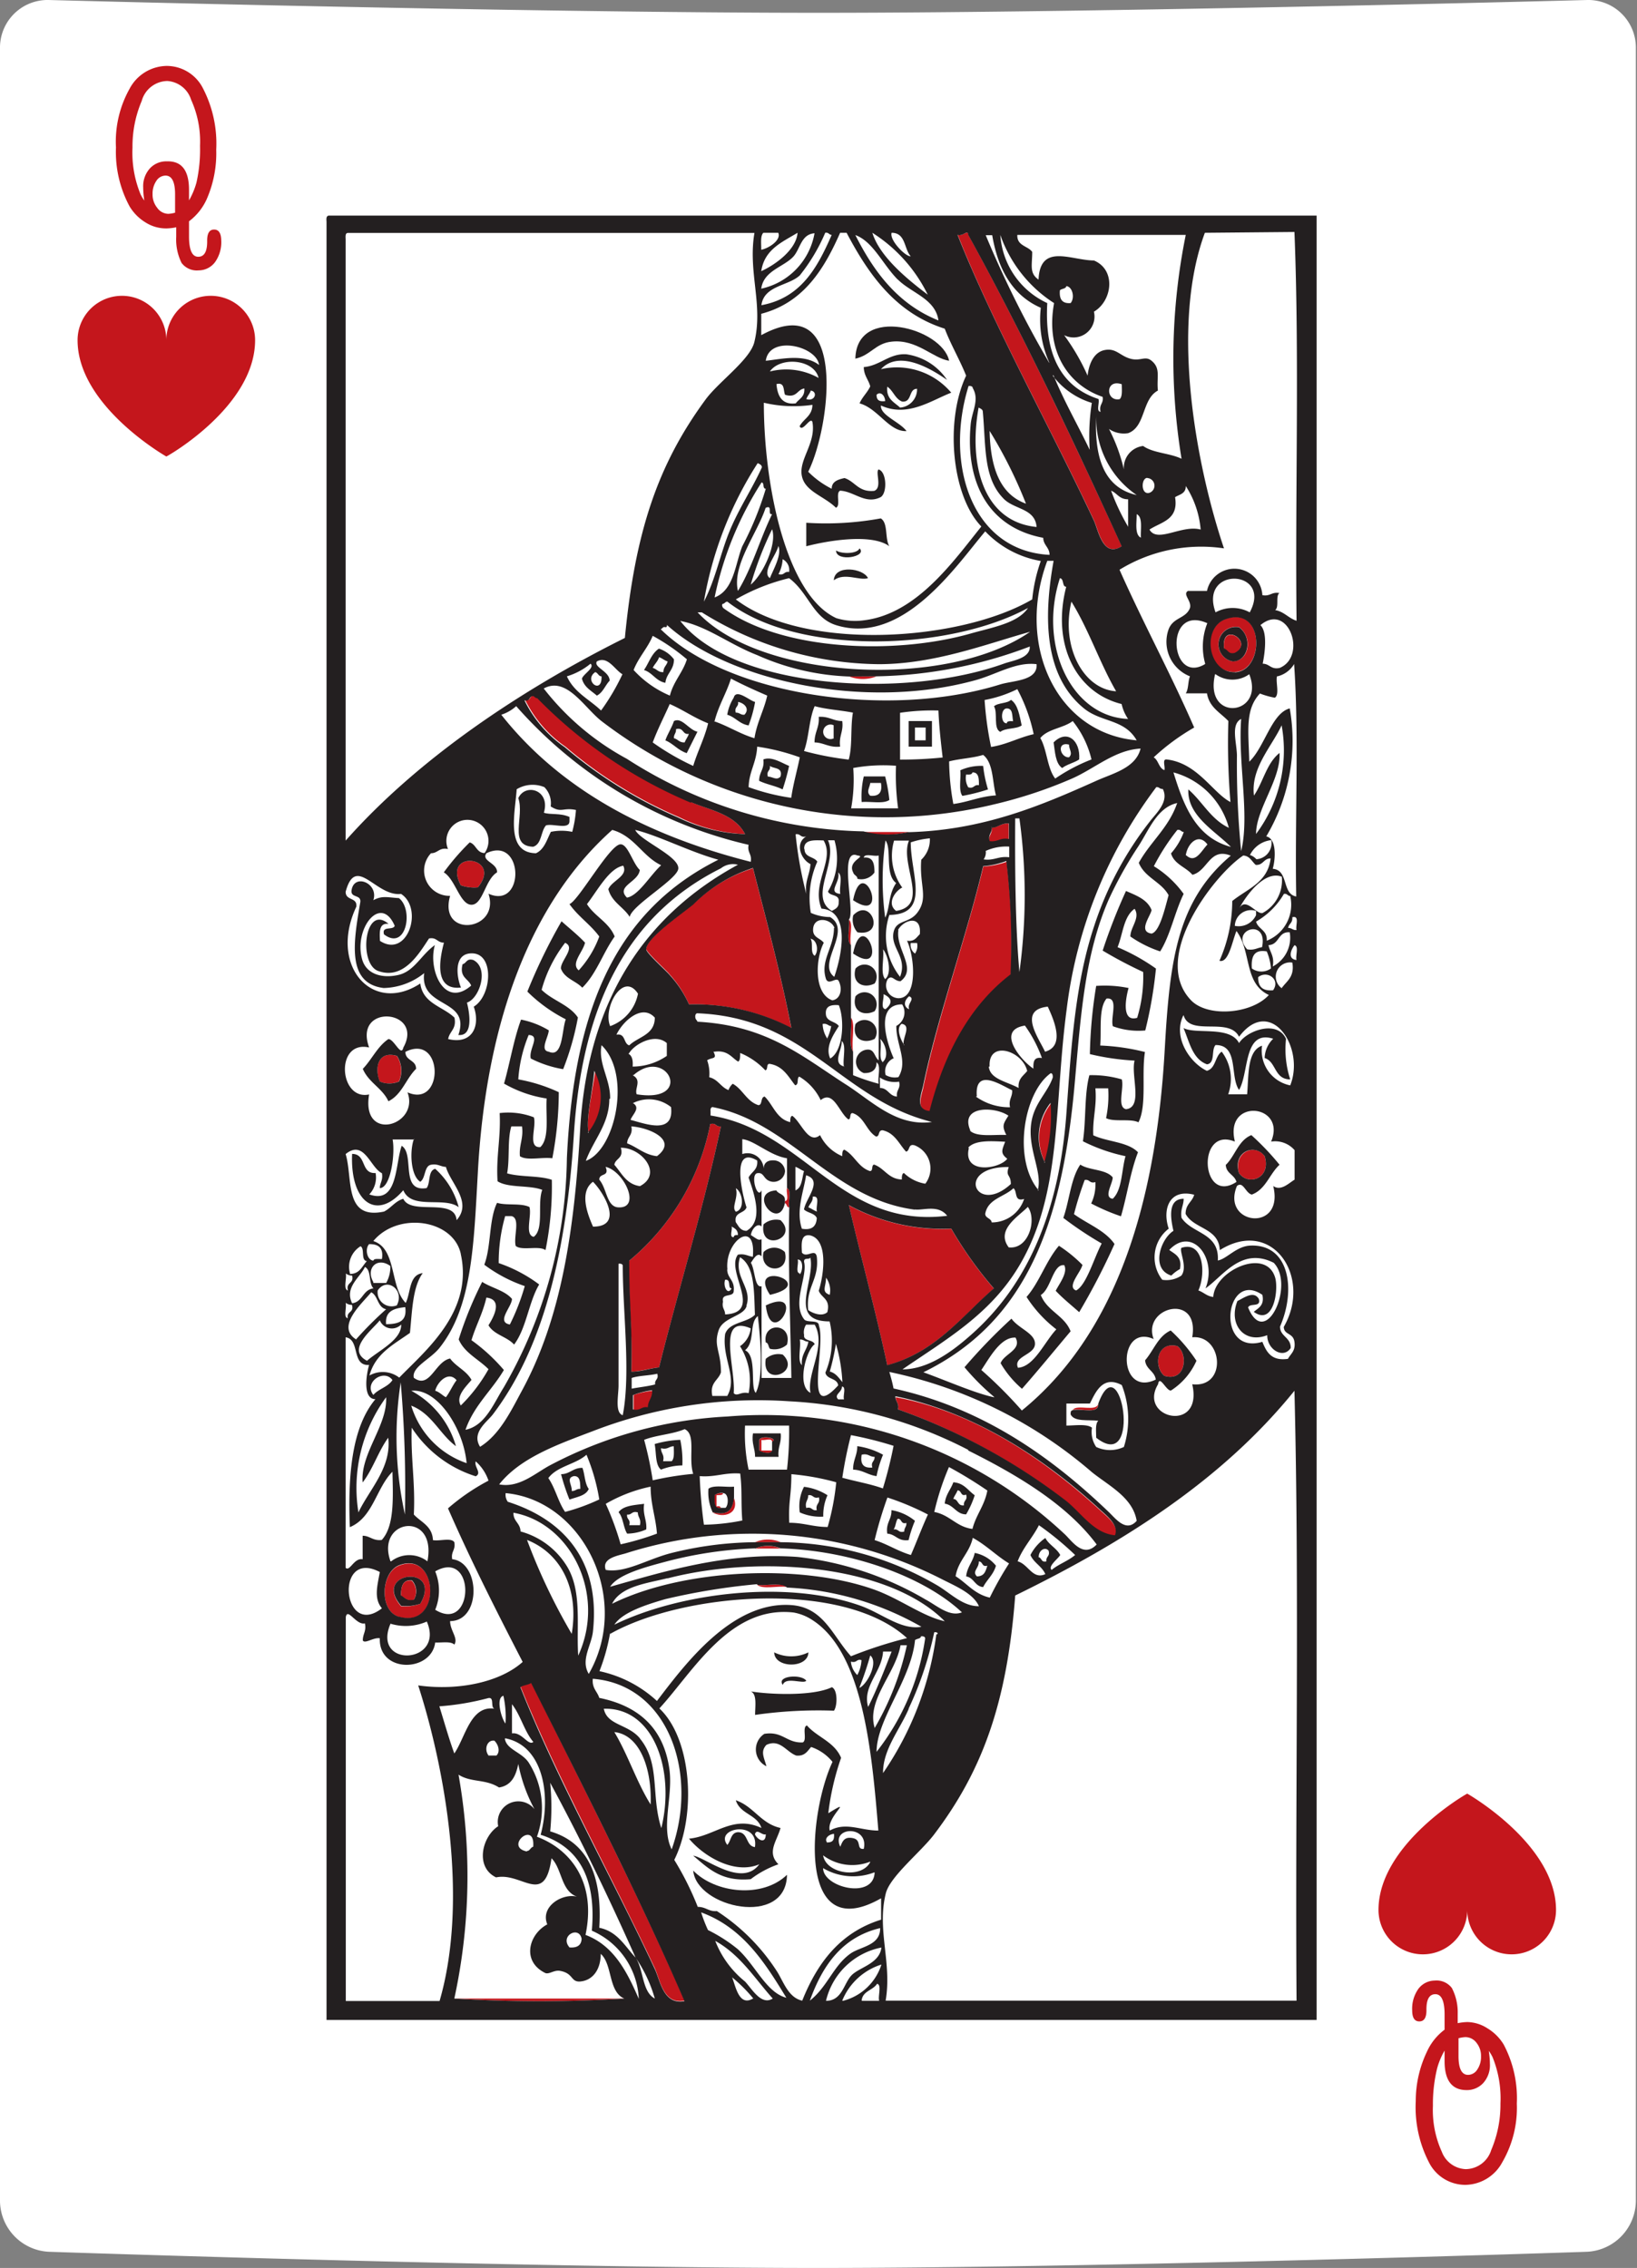 <svg xmlns="http://www.w3.org/2000/svg" viewBox="0 0 101.07 140"><rect x="0" y="0" width="101.07" height="140" fill="#808080" stroke="none"/><defs><style>.cls-1{fill:#fff;}.cls-2,.cls-3{fill:#c4161c;}.cls-3,.cls-4{fill-rule:evenodd;}.cls-4{fill:#231f20;}</style></defs><title>Монтажная область 49</title><g id="cards"><path class="cls-1" d="M98,0S68.82.79,50.53.79,3,0,3,0A2.94,2.94,0,0,0,0,3V135.9A3.17,3.17,0,0,0,3,139s29.21,1,47.5,1S98,139,98,139a3.17,3.17,0,0,0,3-3.13V3A2.94,2.94,0,0,0,98,0Z"/><path class="cls-2" d="M12.76,12.3a3.5,3.5,0,0,1-1.09,1.36v.93q0,1.26.57,1.26t.55-1q0-.68.43-.68t.44.68a2.11,2.11,0,0,1-.39,1.34,1.27,1.27,0,0,1-1,.5,1.18,1.18,0,0,1-1.06-.46,3.25,3.25,0,0,1-.33-1.61v-.59a3.35,3.35,0,0,1-.59.07A2.36,2.36,0,0,1,9,13.74a2.93,2.93,0,0,1-1-1A7.08,7.08,0,0,1,7.16,9.1,6.68,6.68,0,0,1,8,5.48a2.63,2.63,0,0,1,2.29-1.41,2.51,2.51,0,0,1,2.24,1.38,7.41,7.41,0,0,1,.82,3.79A7.05,7.05,0,0,1,12.76,12.3Zm-1.09-.58q0,.17,0,.65a4.67,4.67,0,0,0,.46-1.1A9.31,9.31,0,0,0,12.35,9a6.23,6.23,0,0,0-.55-2.84A1.65,1.65,0,0,0,10.33,5,1.67,1.67,0,0,0,8.75,6.23a7.17,7.17,0,0,0-.57,2.88A6.77,6.77,0,0,0,8.68,12a2.47,2.47,0,0,0,.23.38,5.79,5.79,0,0,1-.07-.83,1.64,1.64,0,0,1,.41-1.15,1.37,1.37,0,0,1,1.06-.44Q11.67,9.92,11.67,11.72ZM10.39,13.2a2,2,0,0,0,.42-.07V12q0-1.16-.59-1.16a.68.68,0,0,0-.57.33,1.39,1.39,0,0,0-.23.81,1.29,1.29,0,0,0,.28.84A.86.86,0,0,0,10.39,13.2Z"/><path class="cls-2" d="M88.1,126.65a3.5,3.5,0,0,1,1.09-1.36v-.93q0-1.26-.57-1.26t-.55,1q0,.68-.44.68t-.44-.68a2.11,2.11,0,0,1,.39-1.34,1.27,1.27,0,0,1,1-.5,1.18,1.18,0,0,1,1.06.46A3.25,3.25,0,0,1,90,124.3v.59a3.36,3.36,0,0,1,.59-.07,2.36,2.36,0,0,1,1.25.39,2.93,2.93,0,0,1,1,1,7.08,7.08,0,0,1,.81,3.64,6.68,6.68,0,0,1-.89,3.61,2.63,2.63,0,0,1-2.29,1.41,2.51,2.51,0,0,1-2.24-1.38,7.41,7.41,0,0,1-.82-3.79A7.05,7.05,0,0,1,88.1,126.65Zm1.09.58q0-.17,0-.65a4.67,4.67,0,0,0-.46,1.1,9.31,9.31,0,0,0-.26,2.31,6.22,6.22,0,0,0,.55,2.84,1.65,1.65,0,0,0,1.47,1.07,1.67,1.67,0,0,0,1.58-1.18,7.17,7.17,0,0,0,.57-2.88,6.77,6.77,0,0,0-.49-2.86,2.48,2.48,0,0,0-.23-.38,5.79,5.79,0,0,1,.07.83,1.64,1.64,0,0,1-.41,1.15,1.37,1.37,0,0,1-1.06.44Q89.19,129,89.19,127.23Zm1.28-1.48a2,2,0,0,0-.42.07v1.1q0,1.16.59,1.16a.68.68,0,0,0,.57-.33,1.39,1.39,0,0,0,.23-.81,1.29,1.29,0,0,0-.28-.84A.86.86,0,0,0,90.47,125.75Z"/><path class="cls-2" d="M15.75,21a2.74,2.74,0,0,0-5.48,0,2.74,2.74,0,0,0-5.48,0c0,4.06,5.46,7.17,5.48,7.18S15.75,25.11,15.75,21Z"/><path class="cls-2" d="M85.11,117.9a2.74,2.74,0,0,0,5.48,0,2.74,2.74,0,0,0,5.48,0c0-4.06-5.46-7.17-5.48-7.18S85.11,113.84,85.11,117.9Z"/><path class="cls-3" d="M69.26,33.72c-1.16.74-1.44-1-1.71-1.58-2.64-5.64-6.22-12.07-8.42-17.64.28.06.35-.09.53-.13s.12.05.13.13C63.15,20.61,66.42,27.52,69.26,33.72Z"/><path class="cls-4" d="M58.6,22.27c-1-.15-2-1.35-3.55-1.18-1,.1-1.3.85-2.24,1.05C52.89,18.8,58.18,20.26,58.6,22.27Z"/><path class="cls-4" d="M54.91,33.72c-1.1-.81-3.83-.34-5.13,0V32.27A18.82,18.82,0,0,0,54.38,32C54.85,32.29,54.62,33.26,54.91,33.72Z"/><path class="cls-4" d="M53.07,33.85c.51.52-1.46.87-1.45.13C51.93,34.2,52.92,34.21,53.07,33.85Z"/><path class="cls-4" d="M53.59,35.69c-.53.17-1.45-.37-2.11.13C51.53,34.83,53.32,35.08,53.59,35.69Z"/><path class="cls-3" d="M75.71,38.19c2.38-.8,2.36,3.24.53,3.29S74.17,38.71,75.71,38.19Zm.4,2.63c1,0,1.27-1.45.39-2.11A1.07,1.07,0,1,0,76.11,40.83Z"/><path class="cls-4" d="M76.5,38.72c.88.65.57,2.11-.39,2.11A1.07,1.07,0,1,1,76.5,38.72ZM75.58,40c.25.06.24.38.66.26C77.47,39.65,75.37,38.3,75.58,40Z"/><path class="cls-3" d="M76.24,40.3c-.42.11-.41-.21-.66-.26C75.37,38.3,77.47,39.65,76.24,40.3Z"/><path class="cls-3" d="M52.41,41.75h1.71A2.31,2.31,0,0,1,52.41,41.75Z"/><path class="cls-3" d="M46,51.49a10.11,10.11,0,0,1-4.08-1.05,27.36,27.36,0,0,1-7-4.34,7.54,7.54,0,0,1-2.5-2.9c.36.1.26-.26.53-.26.11,0,.13.13.26.13a28.91,28.91,0,0,0,9.48,6.45C43.79,50,45.37,50.25,46,51.49Z"/><path class="cls-3" d="M62.28,50.83v1.05c-.54-.1-.68.2-1.19.13-.11-.46.2-.51.13-.92C61.65,51.08,61.81,50.8,62.28,50.83Z"/><path class="cls-3" d="M53.33,51.36H56.1A5.88,5.88,0,0,1,53.33,51.36Z"/><path class="cls-3" d="M29.5,54.78a2.47,2.47,0,0,1-1.05-.13C27.27,52.4,31.09,52.85,29.5,54.78Z"/><path class="cls-3" d="M62.15,53.2a43.12,43.12,0,0,1,.26,7c-2.54,1.94-4.09,4.86-5,8.43-.92-.09-.5-1-.39-1.58.88-4.3,2.69-9.32,3.69-13.56A5.2,5.2,0,0,0,62.15,53.2Z"/><path class="cls-3" d="M46.49,53.6c.83,3.25,1.7,6.46,2.37,9.87A12.89,12.89,0,0,0,42.54,62a6.78,6.78,0,0,0-1.19-1.84c-.16-.22-1.44-1.36-1.45-1.58,0-.66,2.1-2.12,2.9-2.77A9.16,9.16,0,0,1,46.49,53.6Z"/><path class="cls-3" d="M52.41,56.76c.3.27,0,1.09.13,1.58C52.24,58.07,52.49,57.24,52.41,56.76Z"/><path class="cls-3" d="M52.54,62.81c.3.44,0,1.45.13,2.11C52.37,64.48,52.63,63.47,52.54,62.81Z"/><path class="cls-3" d="M24.5,65.18a1.68,1.68,0,0,1,.13,1.58,1.5,1.5,0,0,1-1.19,0C23.13,66,23.28,64.83,24.5,65.18Z"/><path class="cls-3" d="M36.75,66.1a3.44,3.44,0,0,1-.4,3.82C36.14,69.18,36.6,67.31,36.75,66.1Z"/><path class="cls-3" d="M64.92,68.08a10.27,10.27,0,0,1-.39,3.69A3.4,3.4,0,0,1,64.92,68.08Z"/><path class="cls-3" d="M44.51,69.53c-1.1,5.13-2.57,9.9-3.82,14.88-.6.06-1.08.24-1.71.26.07-2.92-.18-3.94-.13-6.85a14.56,14.56,0,0,0,5-8.43C44.23,69.29,44.19,69.58,44.51,69.53Z"/><path class="cls-3" d="M76.5,72.42c-.38-1.32,1-1.88,1.58-1.05C78.5,72.73,77.09,73.23,76.5,72.42Z"/><path class="cls-3" d="M48.59,73.34c.3.14.05.83.13,1.19-.17,0-.12-.23-.26-.26v-.13C48.75,74.12,48.52,73.58,48.59,73.34Z"/><path class="cls-3" d="M52.41,74.4a12,12,0,0,0,6.32,1.45,24,24,0,0,0,2.63,3.69c-2,1.77-3.62,3.93-6.58,4.74C54.06,80.91,53.18,77.71,52.41,74.4Z"/><path class="cls-3" d="M71.89,84.93c-.66-.53-.52-2.16.79-1.84C73.37,83.55,73.24,85.33,71.89,84.93Z"/><path class="cls-3" d="M40.3,85.85c0,.47-.24.64-.26,1.05-.42-.06-.47.24-.92.13v-.92A5,5,0,0,1,40.3,85.85Z"/><path class="cls-3" d="M55.31,86.25c5,.93,9.38,4,12.64,7,.4.37,1.17.95.92,1.58-1.31-.06-2.09-1.35-3-2.11A37.44,37.44,0,0,0,55.44,87C55.53,86.63,55.3,86.56,55.31,86.25Z"/><path class="cls-3" d="M46.62,95.2a2,2,0,0,1,1.58,0Z"/><path class="cls-3" d="M46.62,95.59a2,2,0,0,1,1.58,0Z"/><path class="cls-3" d="M24.63,96.65c2.48-1,2.7,3.94,0,3.16C23.4,99.44,23.51,97.09,24.63,96.65Zm.13,2.5A2.84,2.84,0,0,0,25.95,99C27.37,96.52,22.92,97,24.76,99.15Z"/><path class="cls-4" d="M25.95,99a2.84,2.84,0,0,1-1.18.13C22.92,97,27.37,96.52,25.95,99Zm-1.18-.53c.23.12.33.37.79.26a1,1,0,0,0-.13-1.18C24.83,97.5,24.76,98,24.76,98.49Z"/><path class="cls-3" d="M25.42,97.57a1,1,0,0,1,.13,1.18c-.46.1-.56-.15-.79-.26C24.76,98,24.83,97.5,25.42,97.57Z"/><path class="cls-3" d="M46.75,97.83c.57.09,1.49-.17,1.84.13C48,97.88,47.1,98.13,46.75,97.83Z"/><path class="cls-4" d="M47.8,102a2.4,2.4,0,0,0,2.11,0C49.9,103,47.82,103,47.8,102Z"/><path class="cls-4" d="M49.78,103.75c-.17.23-1.28-.28-1.45.26C47.91,103.44,49.49,103.32,49.78,103.75Z"/><path class="cls-3" d="M42.27,123.5c-1.31.26-1.5-1.23-1.84-2-2.63-5.62-6-11.66-8.29-17.38.17-.13.49-.13.66-.26C36,110.29,39.48,117.12,42.27,123.5Z"/><path class="cls-4" d="M51.36,104.15c.36.15.35,1.14.13,1.45a27.51,27.51,0,0,0-4.87.26c0-.54.13-1.27-.26-1.45C47.41,104.59,50.17,104.73,51.36,104.15Z"/><path class="cls-4" d="M42.8,115.47c1.36,1.4,4.27,1.73,5.79.26C48.54,119,43,117.76,42.8,115.47Z"/><path class="cls-3" d="M28.06,123.37H38.59A84.6,84.6,0,0,1,28.06,123.37Z"/><path class="cls-4" d="M20.29,13.31h61V124.69H20.16v-111C20.15,13.52,20.13,13.34,20.29,13.31Zm1.05,1.45V51.89c4.43-5,10.68-9.24,17.24-12.51.63-6.5,2-10.67,5-14.74.82-1.1,2.76-2.46,3-3.55.55-2.28-.41-4.3,0-6.71H21.47C21.32,14.39,21.33,14.58,21.34,14.76ZM47,15.42c.54-.12,1.24-.63,1.05-1.05h-.92C46.94,14.56,47,15,47,15.42Zm0,1.32c1-.46,2.18-1.4,2.24-2.37C48.29,14.95,47.2,15.39,47,16.74Zm2-.92c-.6.67-1.85.87-2,2a4.26,4.26,0,0,0,3.29-3.42C49.47,14.46,49.42,15.33,49,15.82ZM49.38,17c-.71.66-2.21.62-2.37,1.84,2.45-.45,3.46-2.33,4.34-4.34-.17,0-.18-.17-.4-.13A11.29,11.29,0,0,1,49.38,17Zm10.27,6.19c-.4-1-.93-1.88-1.32-2.9-3-.95-4.68-3.3-6.06-5.92h-.4c-1,2.27-2.27,4.32-4.87,5v1.32c5.41-2.95,4.26,5.72,2.9,8.43a5.52,5.52,0,0,0,1.45,1.05c0-.45.39-.57.79-.66.66.21.86.89,1.84.79.5-.2.06-1.13.26-1.32.5.12.56,1.45.13,1.71-.94.47-1.63-.36-2.5-.4-.3.14.06.94-.26,1.05-.74-.73-1.94-1-2.11-2s.89-2,.66-3.29c-.12-.36-.62.67-.79.26.24-.46.78-.63.79-1.32a8,8,0,0,1-3-.13c0,5.15,1.39,11.89,4.48,13.3a4,4,0,0,0,1.71.13c3.25-.4,5.5-3.63,7.24-5.79C58.77,30.63,58.32,26,59.65,23.19Zm-4.21-5.92c-.94-.94-1.53-2.36-2.63-2.76,1.16,2.3,2.65,4.28,5.13,5.27C57.76,18.45,56.27,18.09,55.44,17.26Zm1.84.92a9.43,9.43,0,0,0-3.42-3.82C54.3,15.81,55.95,17.19,57.28,18.19Zm-1.05-2.37c-.42-.45-.3-1.45-1.18-1.45C54.9,14.81,55.9,15.85,56.23,15.82Zm3.55-1.32c0-.08,0-.16-.13-.13s-.25.19-.53.13c2.21,5.57,5.78,12,8.42,17.64.27.58.55,2.32,1.71,1.58C66.42,27.52,63.15,20.61,59.78,14.5Zm14.61-.13c-2.2,5.93-.44,14.69,1.18,19.48a9.63,9.63,0,0,0-6.45,1.32c1.47,3.31,3.16,6.41,4.61,9.74a13.54,13.54,0,0,0-2.5,1.84c.3.18.31.66.66.79.07-.19-.15-.68.13-.66,1.91.21,2.85,2.06,3.95,2.63a43.63,43.63,0,0,1-.13-5c-.49-.52-1.18-.84-1.32-1.71H73.21c.18-.26.13-.75.26-1.05a2.29,2.29,0,0,1-1.32-2.9c.29-.76,1.06-.65,1.32-1.32.12-.44-.47-.83-.13-1.05h1.18a1.73,1.73,0,0,1,3.42.26c.49.09.57-.22,1.05-.13-.25.19,0,.86-.26,1.05.56.1.82.5,1.32.66-.09-7.94.18-16.24-.13-24Zm-9.61,8A6.49,6.49,0,0,1,64.26,19c-1.74-.76-2.64-2.36-3-4.48h-.4A65.32,65.32,0,0,0,64.78,22.4Zm.26.79c.66,1.62,1.5,3.06,2.24,4.61a13.14,13.14,0,0,1,.13-2.9A4.74,4.74,0,0,1,65,23.19ZM61.76,14.5a5,5,0,0,0,2.9,4.21c-.18,3.21.88,5.18,3.16,5.92.08.23-.16.77.13.79-.11-.46.2-.51.13-.92-2.14-.73-3.54-2.84-3-5.79A8.2,8.2,0,0,1,61.76,14.5Zm5.92,11.19c-.12,2.58.49,4.42,2.5,4.87A5.73,5.73,0,0,1,67.68,25.69ZM63.73,15.55c0,.83-.19,1.31.39,1.71.1-2.27,2-1.19,3.42-1.18,1.39.58,1.13,2.5,0,3.16a1.29,1.29,0,0,1-1.84,1.45,13.29,13.29,0,0,1,1.45,2.5c.07-.66.35-1.44,1.05-1.58s.94.35,1.58.53.92-.2,1.32.13c.58.48.3,1,.39,1.84-1,.53-.75,2.24-1.84,2.63a1.63,1.63,0,0,1-1.18-.26,10.71,10.71,0,0,1,.92,2.5,1.35,1.35,0,0,1,1.19-1.45c.61.44,1.66.44,2.37.79a38.29,38.29,0,0,1,.26-13.82H62.81C62.78,15.19,63.46,15.17,63.73,15.55Zm1.71,2.37c-.05.54.13.83.66.79.27-.31.13-1-.26-1.05C65.8,17.84,65.55,17.81,65.44,17.92ZM47.28,22.27c.91-.09,2.35-.46,3.29.26C50.42,21.35,47.5,20.67,47.28,22.27Zm.26.66a4.08,4.08,0,0,1,3,.4C50.26,22.17,48.19,22,47.54,22.92Zm21.59,1.71c.18-.17.13-.57.13-.92C68.22,23.36,68.26,24.81,69.13,24.64Zm-20,.26c.2-.28.57-.39.53-.92-.46.07-.45.61-1.19.39-.12-.28,0-.79-.53-.66C48,24.42,48.26,25,49.12,24.9Zm15.67,9.35c0-.46-.38-.59-.39-1.05-3.22-.6-4.83-3.19-4.48-7,.07-.8.56-1.51.13-2.24,0-.1-.11-.15-.26-.13C58.3,28.66,60,34,64.78,34.25Zm-15-9.61c.52.16.71-.46.26-.53C50,24.3,49.85,24.44,49.78,24.64ZM64,32.53c-.09-1.14-1.33-1.07-2-1.71-1.3-1.28-1.12-3.21-1.32-5.4,0-.15-.15-.2-.26-.26C59.79,28.64,60.69,32.21,64,32.53Zm-.66-1.45a28.38,28.38,0,0,0-2.24-4.48C61.15,28.79,61.69,30.49,63.34,31.09ZM43.46,37.14c.73-1.41,1-2.92,1.58-4.34s1.4-2.62,2-3.95c0-.15-.15-.21-.26-.26A22.84,22.84,0,0,0,43.46,37.14Zm27.38-7.64c-.4,0-.41,1.08.13.92A.47.47,0,0,0,70.84,29.51ZM44.12,36.88c1.2-.45,1.27-2.07,1.71-3.16a19.65,19.65,0,0,0,1.45-3.55c-.22,0-.07-.37-.26-.39A21,21,0,0,0,44.12,36.88Zm28.43-6.19c.23,1.41-.85,1.52-1.58,2,.48.86,2-.32,3.16,0A5.86,5.86,0,0,0,73.21,30C73.22,30.48,72.82,30.52,72.55,30.69Zm-2.9,1.84V30.82c-.56,0-.67-.38-1.05-.53A13.56,13.56,0,0,0,69.66,32.53ZM45.56,36.48c.87-1.41,1.36-3.21,2.11-4.74-.32.05.07-.6-.4-.39C46.75,32.94,45.19,34.87,45.56,36.48Zm24.62-4.74c0,.54-.13,1.27.26,1.45C70.41,32.65,70.57,31.92,70.18,31.74ZM46.35,36.09c.78-.65,1.63-2.54,1.32-3.42A21.66,21.66,0,0,0,46.35,36.09ZM60.83,32.8c-1.76,2.07-5.07,7.08-9.21,5.79-1.44-.45-1.69-2-2.9-2.9A12.45,12.45,0,0,0,45.43,37c4.22,3.23,13.84,2.61,18.3,0a10,10,0,0,1,.53-2.37A6.17,6.17,0,0,1,60.83,32.8Zm-13.3,2.9c.21-.54.75-1.44.53-2C47.93,34.27,47,35.34,47.54,35.69Zm.53-.26c.37.11.34-.19.66-.13a.75.75,0,0,0-.4-.79A2.16,2.16,0,0,1,48.07,35.43ZM70.18,45.7c-.77-1.34-2.21-1.09-3.29-2-2.41-2-2.48-5.53-1.84-9.08h-.39C62.71,39.86,65.25,45.27,70.18,45.7Zm4.87-7.9a2.2,2.2,0,0,1,2.11,0C78.6,35.14,74,34.92,75.05,37.8Zm-5.4,6.58a2.61,2.61,0,0,1-.4-.92c-2.8-.69-4.34-3.67-3.42-7.24-.27,0-.12-.49-.39-.53C64.09,39.86,66.15,44.25,69.66,44.38ZM44.91,37.14c-.13,0-.16.11-.26.13s-.08.15,0,.26c3.6,2.65,10.58,2.91,15.27,1.58,1.37-.39,2.92-.64,3.55-1.58C58.63,40.17,49.25,40.52,44.91,37.14Zm24,5.53c-1-1.72-1.7-3.83-2.76-5.53C65.49,39.9,66.87,42.51,68.87,42.67ZM63.6,39c-2.67.74-5.89,2-9.35,2A21,21,0,0,1,43.33,37.8h-.26C47,42,58.48,42.56,63.6,39Zm12.64,2.5c1.83-.06,1.85-4.09-.53-3.29C74.17,38.71,74.56,41.54,76.24,41.49Zm-23.83.26a15.17,15.17,0,0,1-5.66-1.32C45,39.76,43.66,38.65,42,38.33c3.31,4.21,13.84,4.85,20,2.63.53-.19,1.61-.32,1.58-1.05a27.88,27.88,0,0,1-9.48,1.84Zm22-.79a3.92,3.92,0,0,1,.13-2.5C71.86,37.27,72.21,42.3,74.39,41Zm3.42-2.37c.44.45.26,1.72.13,2.37.43,0,.5.38,1.05.26C80.73,40.51,79.55,37.14,77.82,38.59ZM60.18,42c-6.87,1.88-15.24,0-19-3.42,0,.08,0,.16-.13.13s-.16.11-.26.13c4.15,4.08,14,5.56,20.93,3.42C62.52,42,64.08,42.05,64,41,62.7,40.84,61.5,41.65,60.18,42ZM40.3,39.25c-.32.77-.87,1.32-1.18,2.11a6.41,6.41,0,0,0,2.24,1.58c.22-.88.79-1.41,1.05-2.24A12.31,12.31,0,0,0,40.3,39.25ZM35,41.75c.45,1,1.39,1.42,2.11,2.11a13.61,13.61,0,0,0,1.32-2.24c-.47-.26-.9-1.16-1.58-.79-.22.36.79.61.79,1.19-.28.29-.41.73-.79.92-.35-.31-.79-.52-.92-1.05.1-.3.81-.67.53-.92A4.2,4.2,0,0,1,35,41.75Zm43.84,0c-.08.4.17,1.13-.13,1.32a4.9,4.9,0,0,1-.92-.26c-.94,1-.7,2.35-.66,4.21.95-.9,1.38-3,2.5-3.29a11.53,11.53,0,0,1-1.45,7.9c.66.14.57,1.41.4,2,1,.08.55,1.55,1.45,1.71-.09-4.74.18-9.83-.13-14.35A1.64,1.64,0,0,1,78.87,41.75Zm-3.82-.13c-.71,3,3.12,2.56,2.11,0A1.79,1.79,0,0,1,75.05,41.62Zm-30.94,2.9c.89.3,1.59.78,2.5,1.05.16-1,.58-1.7.79-2.63-.76-.33-1.52-.67-2.24-1.05C44.85,42.79,44.37,43.54,44.12,44.51Zm12,6.85c4.65-.12,8.25-1.67,11.58-3.16,1-.46,2.46-.78,2.76-2-1.57.08-2.8,1.21-4.21,1.84a28.06,28.06,0,0,1-4.74,1.58,28.8,28.8,0,0,1-24.35-5.13c-1.08-.86-2.15-2.76-3.55-2a16.29,16.29,0,0,0,5.13,4.34,28,28,0,0,0,14.61,4.48A5.88,5.88,0,0,0,56.1,51.36Zm6.71-8.82a7.64,7.64,0,0,1-2,.66,20.42,20.42,0,0,0,.4,2.9c1-.16,1.7-.58,2.63-.79A10.38,10.38,0,0,0,62.81,42.54Zm-20.14,7a28.91,28.91,0,0,1-9.48-6.45c-.13,0-.16-.11-.26-.13-.26,0-.17.36-.53.26a7.54,7.54,0,0,0,2.5,2.9,27.36,27.36,0,0,0,7,4.34A10.11,10.11,0,0,0,46,51.49C45.37,50.25,43.79,50,42.67,49.52ZM40.3,45.83a15.2,15.2,0,0,0,2.5,1.45c.27-.91.69-1.68.92-2.63-.85-.33-1.54-.83-2.37-1.19C41,44.25,40.61,45,40.3,45.83Zm-8.43-2.24a2.5,2.5,0,0,1-.92.53c3.6,4.56,8.89,7.43,15.4,9.08.09-.49-.23-.57-.13-1.05A27.28,27.28,0,0,1,31.87,43.59Zm18.43,0c-.35.79-.35,1.94-.66,2.77a18.61,18.61,0,0,0,2.76.53c.24-.82.1-2,.26-2.9C51.9,43.84,51,43.79,50.3,43.59Zm5.27.4v2.9a25.36,25.36,0,0,0,2.63-.13c-.11-.95-.22-1.89-.26-2.9A13.62,13.62,0,0,0,55.57,44Zm21.06.39c-.65.33-.28,1.42-.26,2.24a54.34,54.34,0,0,0,.26,5.92C77.17,50.32,76.43,47.15,76.63,44.38Zm-10.4.13c-.57.44-1.54.48-2,1.05.42.72.42,1.86.92,2.5a11,11,0,0,1,2.24-1.18A6,6,0,0,0,66.23,44.51Zm12.9.26c-.61,1.32-1.92,2.64-1.71,4.34.57-.83.78-2,1.58-2.63.09,1.63-1.45,3.46-1.45,5A8.61,8.61,0,0,0,79.13,44.78ZM46.75,46.09c-.05,1-.5,1.52-.53,2.5a13.2,13.2,0,0,0,2.63.66c.13-.88.36-1.66.53-2.5A13.23,13.23,0,0,0,46.75,46.09ZM58.6,47a15.26,15.26,0,0,0,.26,2.63c.93-.12,1.64-.47,2.63-.53-.23-.86-.15-2-.79-2.5C60.05,46.8,59.25,46.83,58.6,47Zm-5.92.4a9.94,9.94,0,0,1-.13,2.5h2.9a15.19,15.19,0,0,1-.13-2.63A10.36,10.36,0,0,0,52.67,47.41ZM76,52.28c-1-1-2.71-1.94-2.63-3.55.87.75,1.39,1.85,2.5,2.37a4.84,4.84,0,0,0-3.42-3.42C73.08,49.73,73.83,51.7,76,52.28Zm-42-2.5a1.41,1.41,0,0,0-.39-1.19,1.9,1.9,0,0,0-1.71.13c-.09,1.44-.72,3.92,1.19,3.95.51-.23.67-.82.92-1.32a3.21,3.21,0,0,1,1.32,0A7.14,7.14,0,0,0,35.56,50C34.74,49.83,34.68,50.21,34,49.78Zm37.39-1.19a28.47,28.47,0,0,0-5.53,13.69c-.8,6-.27,11.32-2.9,15.8-1.79,3.05-4.55,4.6-7.24,6.45,1.59,0,3.09-1.12,4.21-2.11,3.57-3.13,5.5-7.75,5.92-13.82.3-4.21.56-8,1.71-11.45A21,21,0,0,1,71,50.7c.36-.48,1.2-1.21.79-2C71.59,48.72,71.58,48.56,71.37,48.59Zm-10,37.65a14.62,14.62,0,0,1-1.84-1.84,34.14,34.14,0,0,1,2.9-3c.44.62,1.49.91,1.45,1.58s-1.36.74-1.05,1.45c1-.06,1.64-1.6,2.37-2.37a7.91,7.91,0,0,1-1.84-2c.8-.91,1.2-2.23,2-3.16a8.62,8.62,0,0,1,1.45,1.18c-.09.44-1,1.36-.39,1.58.64-.33,1.1-2,1.58-2.9a22.29,22.29,0,0,1-2.37-1.58c.38-1.07.46-2.44,1.05-3.29.55.37,1.58.27,2,.79,0,.39-.59,1.24,0,1.32.59-.55.54-1.74.79-2.63a10.7,10.7,0,0,1-2.63-.92c.2-1.29.08-2.9.4-4.08a6.55,6.55,0,0,1,2,.26c.15.56-.31,1.71.26,1.84,1.07-.11.29-2.08.53-3a15.19,15.19,0,0,1-2.76-.4,29.1,29.1,0,0,1,.39-4.21,7.4,7.4,0,0,1,2,.13c-.13.44-.51,2.14.53,1.84A8.65,8.65,0,0,0,70.58,60a26.84,26.84,0,0,1-2.5-1.32A35.3,35.3,0,0,1,69.52,55c.64.28,1.32.52,1.58,1.18-.08.39-.85,1.33,0,1.45.5-.12.82-1.54,1.05-2.37-.45-.83-1.47-1.08-1.84-2,.72-1.3,1.86-2.18,2.37-3.69-1.22.27-1.73,1.63-2.37,2.63a24.7,24.7,0,0,0-1.84,3.29c-1.48,3.37-1.73,7.06-2.11,11.32-.77,8.76-3,14.8-9.35,17.9C58.43,85.22,60.18,86,61.36,86.25ZM27.66,52.41c-.55-.11-.62.26-1.05.26a1.56,1.56,0,0,0,1.18,2.63c-.75,2.65,3.12,2.18,2.37-.13,2.27,1,2.19-3.61-.13-2.5-.33.49.68.59.66,1.18-.74.44-.87,2-1.58,2s-1-1.58-1.71-2A14.71,14.71,0,0,1,29,52c.4.12.41.64.92.66A1.3,1.3,0,1,0,27.66,52.41ZM62.94,60a34.7,34.7,0,0,0,0-9.48h-.26C62.66,53.32,62.68,57.15,62.94,60Zm-1.71-9c.06.42-.24.46-.13.92.51.07.64-.23,1.19-.13V50.83C61.81,50.8,61.65,51.08,61.23,51.1ZM41.88,53.6c0,.65-2.87,2.27-3,3-.39-.62-1.11-.91-1.32-1.71.21-.53,1.24-.81.92-1.45-.87.15-1.6,1.55-2.24,2.37.47.76,1.35,1.11,1.71,2-.72,1-1.12,2.3-2,3.16-.4-.43-1.1-.56-1.32-1.19,0-.51.93-1.29.26-1.58a8.33,8.33,0,0,0-1.45,2.9c.66.66,1.71.92,2.24,1.71A17,17,0,0,1,34.77,66a6.91,6.91,0,0,1-2-.66c-.14-.59.63-1.42-.13-1.45A8.67,8.67,0,0,0,32,66.63a10.07,10.07,0,0,1,2.5.79,21.91,21.91,0,0,1-.4,4.08c-.62-.09-1.58.17-2-.13-.06-.72.23-1.08.13-1.84h-.66c-.25.8-.09,2-.26,2.9.82.24,2,.13,2.76.4a19.74,19.74,0,0,1-.39,4.34c-.4-.3-1.47.06-1.84-.26-.15-.56.31-1.71-.26-1.84h-.39a10.42,10.42,0,0,0-.4,2.9,9.05,9.05,0,0,1,2.5,1.32C32.65,80.35,32.5,82,31.74,83c-.43-.49-1.24-.6-1.58-1.19.33-.53.9-1.59-.13-1.71-.23,1-.65,1.72-.92,2.63a11.2,11.2,0,0,1,2,1.84c-.75,1.27-1.85,2.19-2.37,3.69,1.23-.25,1.74-1.64,2.37-2.63A29,29,0,0,0,35,71.5c.43-9.29,3.07-15.29,9.35-18.43-1.75-.48-3.69-1.49-5.13-1.84C39.51,51.88,41.9,52.84,41.88,53.6ZM37.8,51.23C32.75,55.72,30,63.11,29.5,72.42c-.25,4.46-.35,8.26-2.37,10.79-.56.7-1.73,1.18-1.58,1.84,1,.73,1.3-1,2.24-1.19.37.51,1,.74,1.32,1.32-.31.39-1,1-.66,1.58a9.93,9.93,0,0,0,1.71-2.24c-.61-.62-1.48-1-1.84-1.84a23.41,23.41,0,0,1,1.45-3.55c.59.38,1.4.53,1.84,1.05,0,.48-1,1.43-.13,1.58a13.77,13.77,0,0,0,.92-2.37,9,9,0,0,1-2.5-1.32c.43-1.11.28-2.8.79-3.82.57.18,1.48,0,2,.26.15.56-.31,1.71.26,1.84.66-.48.21-2.07.53-2.9-.79-.31-2.09-.1-2.76-.53-.1-1.55.21-2.69.13-4.21a4.4,4.4,0,0,1,2.11.26c.18.57-.41,1.9.4,1.84.59-.55.32-2,.39-3a7.55,7.55,0,0,1-2.63-.92c.37-1.3.6-2.74,1.05-3.95a5.33,5.33,0,0,1,1.71.66c0,.39-.58,1.24,0,1.32.88.4.8-1.31,1.05-2a9.36,9.36,0,0,1-2.37-1.71,34.48,34.48,0,0,1,2.11-4.34c.49.44,1,.84,1.45,1.32-.13.59-.9,1.28-.39,1.71A6.3,6.3,0,0,0,37,57.81c-.54-.74-1.31-1.24-1.84-2,.57-.22,2.51-3.72,3.16-3.69.45,0,.74,1.16,1.18,1.58-.07.75-1.51,1-.79,1.71.72-.13,1.42-1.37,2.11-2C39.67,52.87,39.17,51.61,37.8,51.23Zm33.44,2.24a6.4,6.4,0,0,1,1.84,1.71c-.55,1.12-.81,2.53-1.45,3.55a7.2,7.2,0,0,1-1.84-.92c0-.58.63-1.15.26-1.71-.68.47-.72,1.56-1.05,2.37a12.35,12.35,0,0,1,2.37,1.32,26.75,26.75,0,0,1-.66,3.82,4.6,4.6,0,0,1-2-.26c-.17-.53.39-1.8-.39-1.71-.5.6-.31,1.89-.39,2.9a13.38,13.38,0,0,1,2.76.4c-.22,1.36.13,3.29-.4,4.34-.5-.25-1.52,0-2-.26a6.69,6.69,0,0,0,.13-1.84h-.79c.1,1.11-.18,1.84-.13,2.9.86.41,2.15.4,2.76,1.05-.47,1.2-.67,2.66-1.05,3.95a12.41,12.41,0,0,1-1.84-.79,2.7,2.7,0,0,0,.26-1.32c-.37.11-.34-.19-.66-.13a20.84,20.84,0,0,0-.66,2.11c.84.61,1.92,1,2.5,1.84A41.54,41.54,0,0,1,66.63,81c-.49-.44-1-.84-1.45-1.32.22-.44.76-1.11.53-1.58-.7-.1-.81,1.45-1.45,1.84.39,1,1.46,1.26,1.84,2.24-1,1.19-2,2.41-3,3.55a6.11,6.11,0,0,1-1.32-1.58c.2-.58,1.33-.82.92-1.58-.91-.05-1.58,1.21-2.11,2a27.12,27.12,0,0,1,2.5,2.5c5.63-4.58,8.26-12.35,8.82-22.25.31-5.51.75-9.2,4.08-12-1.31-.53-1.42.95-2.37,1.18-.4-.48-1.12-.64-1.32-1.32a4.19,4.19,0,0,0,.79-1.32c-.17,0-.18-.17-.4-.13A13.5,13.5,0,0,0,71.24,53.47ZM49.78,55.18c-.1-.8.22-1.19.26-1.84-.57-.27-1-1.27-.26-1.71-.37.11-.34-.19-.66-.13A24.61,24.61,0,0,0,49.78,55.18ZM56.23,52c0,2,1.25,4.43-1.32,4.48a4.08,4.08,0,0,0,.66,3.82c.48-1.22-.61-1.78-.4-2.76.17-.78.93-.52,1.45-1.18.73-.94.13-1.71.26-3.29a1.71,1.71,0,0,0,.53-1.32A5,5,0,0,0,56.23,52Zm17,.79c.58.55.94-.27,1.32-.66C74,51.38,73.31,52.07,73.21,52.81Zm-23.56-.39c0,.55.59.46.79.79a5.53,5.53,0,0,0-.4,3.16,3,3,0,0,0,1.19.26c1.41.84-.86,2.87.26,3.69.54-1.56.93-4.08-.79-4.21-.65-1.57.85-3,.13-4.21C50.24,51.86,49.63,51.82,49.65,52.41Zm1.71,3.82c.19-.11.42-.2.4-.53.08-.52-.54-.34-.66-.66a4,4,0,0,0,.4-3.16h-.4C51.75,53.22,49.91,55.37,51.36,56.23Zm3.29.4c.29-.66.18-1.41.66-2.11-.72-.53-.25-2.1-.66-2.63A17.27,17.27,0,0,0,54.65,56.63Zm1.05-1.84c-.45.21-1,1-.39,1.45,2.12-.34.19-2.89.79-4.34h-.92A3.35,3.35,0,0,0,55.7,54.78Zm21.46-2a.93.93,0,0,1,.39.26,1,1,0,0,0,.92-1.18A1.67,1.67,0,0,0,77.16,52.81Zm-16.32-.26a.74.74,0,0,1-.13.53c.66.09.92-.22,1.58-.13v-.66A3.07,3.07,0,0,0,60.83,52.54ZM52.67,64.92v1.45a13,13,0,0,0,1.58.53c-.08-.4.17-1.13-.13-1.32,0,.45-.28.68-.79.66a.75.75,0,0,1,.26-1.45c.41,0,.4.47.66.66V52.81c-.27.08-.87-.16-.92.13.59-.06.66.39.66.92a1,1,0,0,1-1.05.39c0-.19-.22-.22-.26-.39-.39-.73.86-1,.26-1.05-1.21-.51-.1,3.58-.53,3.95.08.49-.17,1.31.13,1.58v4.48C52.63,63.47,52.37,64.48,52.67,64.92ZM76.76,52.81c-1.78,1.17-5.83,6.39-3.16,9,1.08,1,3.7.76,4.74-.39-1.55-.72-1.06-2.68-2-3.95-.26.62-.48,2-1.05,1.84a9.15,9.15,0,0,0,.79-3.69c.92-.75,2.2-1.14,2.37-2.63-.44,0-.45.43-.92.4C77.28,53.17,77.17,52.84,76.76,52.81Zm-16.06.66C59.71,57.7,57.89,62.72,57,67c-.11.54-.53,1.49.39,1.58.91-3.56,2.47-6.49,5-8.43a43.12,43.12,0,0,0-.26-7A5.2,5.2,0,0,1,60.7,53.47Zm-16.19.13c-5.74,2.87-8.57,8.34-9.08,16.46-.46,7.16-1.84,13.08-5,17.25-.36.47-1.34,1.12-.79,2,1.23-.76,1.92-2.24,2.63-3.55,2.37-4.41,3.19-9.73,3.55-16.06.47-8.18,4.2-13.31,9.74-16.32A1.21,1.21,0,0,0,44.51,53.6ZM42.8,55.84c-.79.64-2.92,2.11-2.9,2.77,0,.22,1.28,1.36,1.45,1.58A6.78,6.78,0,0,1,42.54,62a12.89,12.89,0,0,1,6.32,1.45c-.67-3.41-1.54-6.62-2.37-9.87A9.16,9.16,0,0,0,42.8,55.84Zm9.08-.66c-.08-.4.17-1.13-.13-1.32C51.91,54.45,51.06,55.09,51.88,55.18Zm24.62.92c.4-.78,1.06.36,1.45.26a2.28,2.28,0,0,0,1.19-2.24C78.13,53.72,77,55.15,76.5,56.1Zm-51.74-.92c-1.55.19-2.79-2.48-3.42-.13,0,.57.73.32.66.92-1.72,3.65,1,6.68,3.95,4.74.16,1.25,1.39,1.41,2.11,2.11.14.71-.31.83-.39,1.32,1.5.36,2-.82,1.58-2,1.12-.67,1.29-3.31-.13-3.29-1.12,0-.94,1.44-.66,2.11-1.65.19-1.34-1.69-1.05-2.77-.42,0-.44-.35-.92-.26-.59.88-1.56,2.6-3.16,2-1.21-.47-.82-4.16.66-2.9-.59-.07-.56.49-.53,1.05C25.16,59.19,26.17,56.09,24.76,55.18Zm52.79,1.71c.13.48.71.52.66,1.18a2.39,2.39,0,0,0,1.45-2.76c-.17,0-.18-.17-.39-.13A4.68,4.68,0,0,1,77.55,56.89Zm-1.32.26a1.18,1.18,0,0,0,1.32-.66v-.26A1,1,0,0,0,76.24,57.15Zm3.29.13c.25,0,.29.15.53.13-.08-.27.21-.91-.26-.79C79.81,57,79.58,57,79.53,57.28Zm-28,0c-.2-.59-1.32-.76-1.32.13,0,.48.46.5.66.79-.52,1-.62,3.15.53,3.55.52-.08.63-.71.4-1.18-.14-.31-.61.28-.79-.13C50.62,59.29,51.49,58.51,51.49,57.28Zm3.95.13c-.19,1.18,1.18,2.37.13,3.16-.4,0-.51-.42-.79-.13a.79.79,0,0,0,.66,1.18c1.22,0,1-2.55.53-3.55.47.07.58-.21.79-.4C56.92,56.4,55.75,56.8,55.44,57.42ZM77,58.6c.43.08.61-.09.92-.13C78.31,56.62,75.9,57.38,77,58.6Zm1.32-.26c.08.44.38.68.26,1.32a2,2,0,0,0,1.05-2.11C78.9,57.49,79,58.3,78.34,58.34ZM50.3,59c.27-.31.14-1-.26-1.05C50.23,58.19,50,58.81,50.3,59Zm6.19-.13a.85.85,0,0,0,.13-.66h-.39A.65.65,0,0,0,56.49,58.86Zm23.56.4c-.08-.27.16-.87-.13-.92C79.7,58.63,79.48,59.2,80.05,59.26ZM54.65,60.44c.44-.35.18-1.47-.13-1.84C54.6,59.17,54.34,60.09,54.65,60.44Zm22.64-.66a1,1,0,0,0,1.18,0,3.31,3.31,0,0,0-.26-1.05C77.41,58.59,77.24,59.07,77.29,59.78ZM79.13,61c.3-.44.81-.68.66-1.58A.88.88,0,0,0,79.13,61Zm-1.45-.66c0,.6.3.84.92.79C79.07,60.47,78.26,59.88,77.69,60.31Zm-40,3a2.66,2.66,0,0,0,1.71-2C38.48,59.93,37.2,62.21,37.67,63.34Zm17-1.05c.43-.36.41-.67-.13-.92C54.59,61.64,54.35,62.23,54.65,62.29Zm1.45,0c-.14-.34.4-.63,0-.79C55.86,61.72,55.73,62.09,56.1,62.29ZM51,62.68c.09.4.6.37.79.66-.3.48-.87,1.28-.53,2,.82-.48.89-2.42.53-3.29C51.21,62,50.92,62.16,51,62.68Zm4.21,2.63a.88.88,0,0,0-.53,1.05,1.12,1.12,0,0,0,.79.13c.61-1-.15-2-.13-3.16A.94.94,0,0,0,55.7,62C53.95,62,54.81,64.51,55.17,65.31Zm9.35-.4c1.18-.36.54-1.89.13-2.77C62.83,62.34,64.13,64.07,64.52,64.92ZM38.06,63.87c.58-.1.42.55.79.66.55-.54,1.57-.63,1.58-1.71C39.62,61.92,38.42,63.09,38.06,63.87Zm-15.27.79c-2.12-.47-1.86,3.3,0,2.9-.51,3,3.13,1.93,2.37-.13,2.28,1,2.23-3.68-.13-2.5,0,.57.66.48.66,1.05-.62.6-.87,1.59-1.71,2-.37-.81-1.22-1.15-1.58-2,.56-.58.9-1.38,1.58-1.84.35,0,.79,1.13.92.53C26.22,62.31,21.79,61.91,22.79,64.66Zm20.27-2.11c-.1,0-.15.11-.13.26s.11.16.13.26c4.26.23,6.42,2.1,9.08,3.82,1.61,1,3.16,2.68,5.4,2.37C51.89,67.85,49.86,62.82,43.06,62.55Zm30,.13c-.67,1.35.41,2.93,1.45,3.42.56-.14.5-.91.92-1.18a2.79,2.79,0,0,1,.4,2.63H77c.1-1.22,0-2.68.92-3A2.19,2.19,0,0,0,79.66,67c.94-2.36-1.23-5.57-3.16-3C75.88,62.75,73.47,64,73.08,62.68Zm-22,1.45a2.94,2.94,0,0,0,.26-.79c-.18,0-.25-.19-.53-.13A1.74,1.74,0,0,0,51.09,64.13Zm4.74.39c-.12-.43.51-1.21-.13-1.32C55.31,63.46,55.59,64.16,55.83,64.52Zm8,1.45c0-.39,0-.74.53-.66a8.18,8.18,0,0,0-1.05-2C61.4,63.6,63.15,65.59,63.86,66Zm-25-.92c.23.12.29.41.26.79a3.75,3.75,0,0,0,2.11-.66v-.79C40.45,63.75,39.19,64.44,38.85,65Zm15.67.53c.45-.32.2-1.16-.13-1.45C54.47,64.57,54.21,65.35,54.52,65.58Zm-2.37.26c-.08-.49.17-1.31-.13-1.58C52,64.81,51.35,65.67,52.15,65.84Zm-14.48,2c0,1.56-1,2.56-1.45,3.82C38,71,39,66.31,37.14,64.52,36.92,65.66,37.69,66.61,37.67,67.82Zm23.43-2c.07.78,1.11.92,1.84,1.32-.05-.58.3-.75.53-1.05C63.12,64.84,61,64.19,61.1,65.84Zm-17-.92c.25.49-.08.33-.39.53a2.44,2.44,0,0,1,.13,1.05c.54.12.71.61,1.19.79a.92.92,0,0,1,.26-.39c.62.34.85,1.08,1.58,1.32.27,0,.12-.49.39-.53.53.52.73,1.38,1.58,1.58,0-.16,0-.37.13-.39.55.4,1,1.79,1.71,1.19A2.67,2.67,0,0,0,52,71.37c0-.16,0-.37.13-.4.63.34.85,1.08,1.58,1.32.22,0,.07-.37.26-.4.65.23.87.89,1.71.92,0-.15,0-.37.13-.4a2.47,2.47,0,0,0,1.32.66,1.54,1.54,0,0,0-.66-2.37c-.42-.12-.27.34-.53.39-.44-.48-.69-1.15-1.45-1.32-.3,0-.15.38-.4.39-.61-.36-.72-1.21-1.45-1.45-.22,0-.07.37-.26.39-.56-.39-.92-1.84-1.71-1.19a3.37,3.37,0,0,0-1.32-1.45c-.18.08,0,.51-.26.53-.43-.54-.74-1.19-1.58-1.32-.22,0-.07.36-.26.4A4.41,4.41,0,0,0,45.7,65c0,.2,0,.49-.13.53C45.16,65.28,44.93,64.81,44.12,64.92Zm-5,1.45c.61.31.11.82.26,1.18C42.89,68.13,41.19,64.55,39.11,66.37Zm-2.76,3.55a3.44,3.44,0,0,0,.4-3.82C36.6,67.31,36.14,69.18,36.35,69.92Zm27.78,3.56c.32-1.16-.66-2.57-.39-4.21.19-1.19,1-1.82,1.32-2.76,0-.1,0-.26-.13-.26C63.2,67.44,62.51,71.58,64.13,73.48Zm-9.74-6.32c.5,0,.56.5,1.05.53-.06-.42.24-.47.13-.92a1.64,1.64,0,0,1-1.19-.26Zm5.92.53a3.53,3.53,0,0,0,2.11.66c-.1-.5.16-.63.13-1.05C61.83,67,60.16,65.85,60.31,67.68Zm-21.19.39c.52.31,0,.69-.13,1.05.93.24,2.7.94,2.5-.79A2.18,2.18,0,0,0,39.11,68.08Zm25.41,3.69a10.27,10.27,0,0,0,.39-3.69A3.4,3.4,0,0,0,64.52,71.76Zm-8,2.9C51.37,74,48.78,69.27,44,68.34c-.1,0-.15.11-.13.26v.26c5.79.91,8,7,14.61,6.19C57.93,74.34,57,74.73,56.49,74.66Zm3.42-4.87c.43.4,1.44.23,2.24.26-.29-.58-.18-.69.13-1.19C61.44,68.3,59.23,68.22,59.91,69.79Zm16.32.66c-2.34-.93-2.08,3.94.13,2.5-.12-.45-.63-.51-.66-1.05.58-.56.77-1.51,1.58-1.84A16.19,16.19,0,0,1,79,71.9c-.62.57-.85,1.52-1.71,1.84-.39-.08-.53-.85-.92-.53-1,2.41,2.95,2.9,2.24,0,.48.35,1-.21,1.32-.39V71a1.59,1.59,0,0,0-1.45-.53C79.46,68.14,75.58,67.75,76.24,70.45ZM43.85,69.39a14.56,14.56,0,0,1-5,8.43c0,2.9.2,3.92.13,6.85.63,0,1.11-.2,1.71-.26,1.25-5,2.72-9.75,3.82-14.88C44.19,69.58,44.23,69.29,43.85,69.39Zm-5.13,1.19c.64.24,1.06.7,1.84.79,1.33-1-.47-1.76-1.58-1.84C39.09,70.08,38.73,70.15,38.72,70.58Zm9.87,2.76V71.5c-1.07-.17-2-1.1-2.76-1.18v.92a1,1,0,0,1,1.32.92c0-.37.23-.56.66-.53a.72.72,0,0,1,.66.66.71.71,0,0,1-.79.66c-.58-.09-.46-.6-.92-.53s0,1.68.26,1.05v2.24c-.26-.25-.61.16-.66.53.42.27.45.33.66.26v1.05c-.27-.28-.49.17-.66.4.27.45.22,1.56.66,1.45v5.66h1.84c-.06-3.46-.21-7.17-.13-10.53C48.64,74.17,48.89,73.48,48.59,73.34Zm-23-3H24.24c.17.88-.12,3-.79,3,0-.31.21-.49.13-.92-.72-.34-1.09-2.11-2.24-1.18.46,1.52-.13,4.08,2.37,3.55.44-.22.68-.64,1.19-.79.48,1.05,3.18-.1,3.29,1.32,1-1.12-.38-2.28-.66-3.29-.31,0-.49-.21-.92-.13s-.32.82-.66,1.05C25.36,72.59,25.28,71.1,25.55,70.32Zm34.23.53c-.4,1.65,1.89,1.3,2.37.66-.44-.34-.33-.53-.13-1.05C61.13,70.43,60.2,70.38,59.78,70.84ZM37.93,71.9c.45.51.73,1.2,1.58,1.32,1.45-.76.09-2.39-1.18-2.37C38.52,71.52,38,71.49,37.93,71.9Zm8.16,2.63c-.13.4-.79.27-.66.92.17.23.27.52.66.53,1.08-.61.47-2.3.13-3.29.17-.36.59-.47.53-1.05C45.13,70.67,45.81,73.67,46.09,74.53ZM37,72.82c.48.56.45,1.68,1.18,1.71,1.44.07.34-2.25-.79-2.5C37.65,72.67,37,72.38,37,72.82Zm12.11.66c.41-.16.4-.74.53-1.19-.2-.07-.33-.2-.53-.26Zm13.3-.39c0-.62-.34-.44-.13-1.05C58.92,72,60.25,75.09,62.42,73.08Zm-12.9,2.76c.64.11.89-.17.92-.66-.13-.31-.57-.31-.79-.53.11-.69,1.2-1.79.13-2.11C49.62,73.54,49.13,74.74,49.51,75.85Zm-12.9-.13c2,0,.57-2.22,0-2.77C35.77,73.57,36.24,74.88,36.61,75.71Zm8.82-.92c.58-.14.42-1.21,0-1.45C45.61,73.92,45.14,74.53,45.43,74.79Zm15.4.13c0,.27.36.26.4.53a2.1,2.1,0,0,0,2-1.45c-.64.2-.4-.48-.66-.66C62,73.89,61,74,60.83,74.92Zm11.32.92A2.24,2.24,0,0,0,71.76,79a1.64,1.64,0,0,0,1.18-.26c.4-.53-.14-1.49,0-1.71,1.35-.45,1.53,1.55,1.05,2.63.33.11.52.36.92.4.08-1.62,3.26-3.09,3.82-1.19.22.74-.09,3-1.32,2.11.28-.24.67-.39.53-1.05-2.32-1.59-2.93,3.77,0,2.9.25.62.55,1.2,1.58,1.05.17-.32.48-.48.4-1.05s-.64-.41-.66-.92c1.77-3.05-.68-6.79-3.95-4.74-.06-1.39-1.61-1.29-2.11-2.24,0-.61.41-.73.53-1.18C72.16,73.35,71.76,74.69,72.16,75.85ZM49.91,74.53c.19.07.33.19.53.26-.1-.3.24-1-.26-.92C50.19,74.2,50,74.28,49.91,74.53Zm4.87,9.74c3-.81,4.58-3,6.58-4.74a24,24,0,0,1-2.63-3.69,12,12,0,0,1-6.32-1.45C53.18,77.71,54.06,80.91,54.78,84.27ZM62.28,77c1.23.14,1.75-1.71,1.18-2.5C62.89,75.09,61.46,75.91,62.28,77Zm-33.83.4c-.47-2.14-3.89-2.62-5.4-.79,1.46.47,1,2.81,2,3.82.32-.64.19-1.74,1.05-1.84-.63.86-.65,2.34-.79,3.69-1,.71-2.14,1.28-2.5,2.63a1.67,1.67,0,0,1,1.84.13C26.2,83.43,29.24,81,28.45,77.42ZM45.3,76.37c0-.1.11-.15.26-.13,0-.33-.2-.41-.39-.53C45.24,75.9,45,76.39,45.3,76.37Zm-.4,2c0,.53.48.66.4,1.32,0,.43-.79.09-.66.66-.09.4.13.48.13.79,2.39-.12,0-2.65.79-3.69.43-.08.61.09.92.13C46.7,75.2,44.74,76.6,44.91,78.35Zm4.61-1.05c.29.38.82-.3.92.26.16,1.43-.69,1.86-.53,3.29.26.19.85.43,1.18.13.21-.82-.36-.87-.53-1.32.32-1,.6-3.15-.53-3.42C49.45,76.17,49.48,76.73,49.51,77.29Zm-26.46.53c0-.19.32-.12.53-.13.11-.69-.21-.93-.79-.92C22.52,77.08,22.65,77.78,23.05,77.82Zm-1.45.79c.62,0,.75-.48,1.05-.79-.39-.05-.11-.77-.39-.92A1.49,1.49,0,0,0,21.61,78.61Zm24.49,2c-.2.62-1.42.67-1.71,1.45-.35,1,.14,1.33.13,2.63-.16.5-.7.62-.53,1.45h.92c.66-1.14-.34-2.32-.13-3.82.25-.75,1.34-.68,1.84-1.19-.06-1.43,0-3-.92-3.55C45.29,78.82,46.45,79.49,46.09,80.58Zm3.55-2.76c.25.88-.76,2.55,0,3.55.18.26.92,0,.92.4.45,1.23-1,6.09,1.19,3.69-.06-.47-.71-.35-.79-.79a5.07,5.07,0,0,0,.26-3.16c-2.62,0-.87-2.48-1.19-3.95C50,77.77,49.67,77.63,49.65,77.82Zm-.26.79c.18-.18.25-.92-.13-.92C49.33,78,49.09,78.55,49.38,78.61Zm-26.33.53h.79a2,2,0,0,0,.26-1.05C23.29,77.56,22.56,78.29,23.05,79.14Zm15.14-.79c0,2.16,0,5,0,7.11,0,.62-.24,1.69.26,1.84.5-2.58,0-6.36,0-9.22,0-.1-.11-.15-.26-.13ZM21.74,80.45c.66-.08.65-.84,1.32-.92-.32-.3-.11-1.12-.53-1.32C22.23,78.86,21.26,79.46,21.74,80.45Zm-.26-.79c-.13-.53.39-.4.26-.92a.61.61,0,0,1-.39-.13C21.42,78.92,21.18,79.57,21.47,79.66Zm29.75.26A1.33,1.33,0,0,0,51,78.87C51,79.44,50.69,79.74,51.23,79.93Zm-6.06-.39c-.27,0,0-.58-.4-.53C44.63,79.38,44.92,80,45.17,79.53Zm-21.85.13a.87.87,0,0,0,1.18.92C25,79.62,23.88,78.81,23.32,79.66Zm-1.32,3a22.26,22.26,0,0,1,1.84-1.84c-.54-.12-.49-.83-.92-1.05C22.4,80.42,20.69,81.89,22,82.69Zm-.53-1.32c-.06-.41.4-.3.26-.79a.62.62,0,0,1-.39-.13C21.42,80.73,21.18,81.32,21.47,81.37Zm49.76,1.32c-2.25-1-2.23,3.64.13,2.5-.08-.54-.61-.62-.66-1.19.53-.61.8-1.49,1.58-1.84A10.11,10.11,0,0,1,73.87,84a4.2,4.2,0,0,1-1.58,1.84c-.3,0-.7-1-.79-.39-1.27,2.12,2.81,3.05,2.11,0,2.18.25,1.89-3.07,0-2.9C74.09,79.74,70.45,80.69,71.24,82.69Zm-47.39-.92c.79,0,1.3-.19,1.18-1.05C24.33,80.76,23.75,80.93,23.84,81.77ZM46,83.35c.76.34.3,2.28.66,2.63.52-1,.27-3.5.13-4.74C46.23,81.69,46.64,82.83,46,83.35ZM22.66,84c.73-.64,2.14-1.29,2.11-2.24a.8.8,0,0,1-1.32-.26C23,82.08,21.34,83.31,22.66,84ZM45.3,86c.22.23.44-.12.92,0a3.94,3.94,0,0,0-.53-2.9A1.54,1.54,0,0,0,46.35,82C44.22,81.08,45.43,84.45,45.3,86Zm4.34-3.55c0,.35.55.23.66.53-.53.36-1.13,2.56-.26,3-.24-1.22,1-2.89.26-4.21h-.53A.85.85,0,0,0,49.65,82.43ZM21.34,96.78c.26.25.51-.62,1.05-.53V94.8c.45,0,.63.33,1.18.26.78-.85.7-2.55.66-4.21-1,1-1.2,2.83-2.63,3.42-.13-3.29.14-6.18,1.58-7.9-.82,0-.55-1.59-.39-2.11-1.12.06-.53-1.57-1.45-1.71ZM49.51,84.27c-.06-.67.31-.91.4-1.45-.25,0-.29-.15-.53-.13C49.47,83.18,49.21,84,49.51,84.27Zm1.71.39c.39.1.57.4.79.66a10.19,10.19,0,0,0-.4-2.37A14.36,14.36,0,0,1,51.23,84.67Zm3.95,1.05c5.61,1.23,9.86,4.34,13.3,7.64.41.39,1.06,1.27,1.71.53-.24-1.44-1.7-2.15-2.76-3a27.85,27.85,0,0,0-12.51-6.19C55,85,55.1,85.35,55.17,85.72ZM39,85.06v.66c.48-.09,1-.14,1.45-.26-.05-.32.24-.29.13-.66C40.07,84.92,39.45,84.91,39,85.06ZM23.05,86.11c.32-.38.91-.49,1.18-.92C23.71,84.47,22.44,85.33,23.05,86.11Zm3.82-.26c.27.08.43.28.66.4.25-.32.41-.73.66-1.05C27.69,84.6,27,85.31,26.87,85.85Zm40.41.79H65.84V88c.52,0,1.26-.12,1.58.13a1.64,1.64,0,0,0,.26,1.19,2,2,0,0,0,1.71,0,5.73,5.73,0,0,0-.13-3.82C68.06,84.86,67.62,86,67.29,86.64ZM25,93.49a75.88,75.88,0,0,0-.26-8.16A22.27,22.27,0,0,0,25,93.49Zm.39-7.64a5.66,5.66,0,0,1,2.76,3.42c-1-.73-1.47-2-2.76-2.5a5.4,5.4,0,0,0,3.42,3.55C28.61,88.15,27,85.71,25.42,85.85Zm26.33.53h.39c-.08-.23.16-.77-.13-.79C52,85.94,51.46,86.09,51.75,86.38Zm-12.64-.26V87c.46.11.51-.2.92-.13,0-.42.3-.58.26-1.05A5,5,0,0,0,39.11,86.11ZM62.68,98.49c-.5,6.58-2,10.78-5,14.74-.82,1.09-2.78,2.64-3,3.69-.54,2.24.4,4.24,0,6.58H80.05c-.09-12.51.18-25.36-.13-37.65C75.47,91.36,69.37,95.22,62.68,98.49ZM23.84,86.25a9.47,9.47,0,0,0-1.71,7.11c.66-1.4,2.06-2.77,1.84-4.61-.61.83-.95,1.95-1.58,2.76C22.24,89.72,23.93,88,23.84,86.25ZM55.44,87a37.44,37.44,0,0,1,10.4,5.66c.94.76,1.71,2,3,2.11.25-.63-.52-1.21-.92-1.58-3.25-3-7.65-6-12.64-7C55.3,86.56,55.53,86.63,55.44,87Zm4.34,2.5a27,27,0,0,0-11.06-3,28.25,28.25,0,0,0-12.11,1.84c-2.13.81-4.48,1.63-5.79,3.29,1.24.24,2.23-.7,3.16-1.19a26.26,26.26,0,0,1,10.93-3,27.18,27.18,0,0,1,20.8,7.24c.44.39,1.15,1.55,2,.66C65.93,92.95,63,91.14,59.78,89.54ZM46.22,90.72h2.37A20.74,20.74,0,0,0,48.72,88H46A10.74,10.74,0,0,0,46.22,90.72ZM25.55,93.49c.44.48,1.14.7,1.18,1.58.4.08,1.13-.17,1.32.13.09.49-.22.57-.13,1.05,1.73.18,1.82,3.81-.13,3.82,0,.59.52,1.06.26,1.45-.22-.22-.77-.11-1.18-.13-.24,1.85-3.5,1.91-3.42-.26-.39-.07-.93.37-1.05.13,0-.42.23-.56.13-1.05-.54.13-1.07-1-1.18-.39v23.7h5.79c1.82-6.27.3-14.47-1.32-19.48,2.52.35,5.08-.22,6.45-1.45-1.6-3.1-3.18-6.21-4.61-9.48a13,13,0,0,1,2.5-1.71,2.76,2.76,0,0,0-.79-1.19c-.11.34.4.72,0,.92a7.33,7.33,0,0,1-3.95-3C25.35,90,25.65,91.54,25.55,93.49Zm16.72-5.27c-.74.32-1.75.36-2.5.66a22.33,22.33,0,0,1,.53,2.5,19.08,19.08,0,0,1,2.5-.4C42.48,90,43,88.54,42.27,88.22Zm9.74,3c.82.23,1.72.38,2.5.66a25.93,25.93,0,0,0,.66-2.63,22.72,22.72,0,0,0-2.63-.66A25.55,25.55,0,0,0,52,91.25Zm-18.17,0c.44.62.62,1.49,1.05,2.11A12.41,12.41,0,0,0,37,92.56a12.24,12.24,0,0,0-.79-2.76C35.54,90.4,34.38,90.51,33.85,91.25Zm23.83,2.11c1,.19,1.36.92,2.37,1.05.22-.87.75-1.44.92-2.37a26.71,26.71,0,0,0-2.37-1.45A16.12,16.12,0,0,0,57.68,93.35ZM43.2,91.12a30.31,30.31,0,0,0,.26,3,13,13,0,0,0,2.37-.26c-.09-1.15,0-1.88-.13-2.9C44.72,90.89,44.15,91.2,43.2,91.12ZM48.86,91c0,1.38-.19,1.66-.13,3,.9,0,1.49.26,2.37.26a15.22,15.22,0,0,0,.53-2.76A15.27,15.27,0,0,0,48.86,91ZM37.4,92.83a17.79,17.79,0,0,1,.92,2.5,16.53,16.53,0,0,0,2.24-.66c-.07-1-.39-1.8-.39-2.9A9.29,9.29,0,0,0,37.4,92.83Zm-6.06-.13c3.35,1.06,5.75,3.53,5.27,8-.09.88-.78,1.76-.26,2.63C39,98.72,36,92.61,31.22,92.17A.73.73,0,0,0,31.35,92.7ZM54,95.07c.8.25,1.42.68,2.24.92.36-.83.68-1.69,1.05-2.5a16.52,16.52,0,0,0-2.5-1.05A25.5,25.5,0,0,0,54,95.07Zm-21.85-.53a4.83,4.83,0,0,1,2.76,2c1.07,1.57.66,3.78.79,5.66,1.75-3.8-.47-8.19-4-8.82C31.69,93.93,32.12,94,32.14,94.54Zm-8,1.84a1.83,1.83,0,0,1,2.24,0C27,93.21,23.17,93.75,24.11,96.38Zm40-2.24c-.4.79-1,1.4-1.32,2.24.66.17.92,1.15,1.71.79-.21-.49-.71-.69-.92-1.18a2.88,2.88,0,0,1,.92-1.05c.23.43.69.62.92,1.05-.15.25-.78.7-.53.92.43-.36,1-.54,1.45-.92A19.08,19.08,0,0,0,64.13,94.14ZM48.2,95.2a19.45,19.45,0,0,1,9.61,2.63c.87.5,1.61,1.33,2.63,1.32-.36-.81-1.48-1.25-2.37-1.71a25.8,25.8,0,0,0-19.35-1.58c-.42.15-1.61.28-1.32,1.05,1.23.21,2.59-.68,4.08-1.05a22,22,0,0,1,5.13-.66ZM59,97.3c.7.44,1.17,1.11,2.11,1.32a20.31,20.31,0,0,1,1.19-2.11c-.79-.48-1.41-1.13-2.24-1.58C59.85,95.88,59.16,96.33,59,97.3Zm-23.7,3.55c.47-2.88-.75-5-2.76-5.79A36.85,36.85,0,0,0,35.3,100.86Zm11.32-5.27a25,25,0,0,0-5.4.79c-1.36.36-3.05.8-3.55,1.58,3.28-.92,7.19-2.16,11.58-1.84a19.93,19.93,0,0,1,7.9,2.63c.71.38,1.47,1.09,2.24.79-2.31-2.18-6.8-3.82-11.19-3.95A2,2,0,0,0,46.62,95.59Zm-22,4.21c2.7.79,2.48-4.14,0-3.16C23.51,97.09,23.4,99.44,24.63,99.8Zm16.59-2.37c-1.25.32-2.86.48-3.42,1.58,4.33-2.14,11.5-2.49,16.06-.92,1.67.57,3.05,1.68,4.48,2C54.92,96.62,47,95.94,41.22,97.43ZM23.58,99.28c-.52-.61-.27-1.43-.13-2.24C20.64,95.56,21.12,101.19,23.58,99.28ZM26.87,97a3.13,3.13,0,0,1,0,2.37C29.29,100.86,29.4,95.56,26.87,97Zm19.88.79a40.59,40.59,0,0,0-5.66.92c-1.25.36-2.65.82-3.16,1.58,4-1.95,10.55-2.79,15.14-1.19,1.38.48,2.54,1.54,3.82,1.32A18.44,18.44,0,0,0,48.59,98C48.24,97.66,47.32,97.91,46.75,97.83Zm-9.08,3a11.89,11.89,0,0,1-.66,2.37,7.57,7.57,0,0,1,3.55,1.84c1.67-2.18,4.6-6.18,8.29-5.92,2,.14,2.54,1.88,3.69,3.16A26.8,26.8,0,0,1,56,101.12C52.05,97.5,42.18,98.31,37.67,100.86ZM51.23,113c1-.55,1.9,0,3,0-.4-4.91-.95-11-4.08-13A3.08,3.08,0,0,0,49,99.54c-3.95-.45-6.21,3.66-8.29,5.92,2,1.87,2.31,6.56.92,9.35a18.33,18.33,0,0,1,1.45,2.9c.52,0,.66.3,1.18.26a12.46,12.46,0,0,1,3.69,3.69c.41.62.7,1.65,1.58,1.84.94-2.35,2.36-4.22,4.87-5v-1.32c-5.27,3-4.46-5.33-3-8.42a2.88,2.88,0,0,0-1.32-.92c-.23.25-.38.58-.92.53-.61-.22-1-1.05-1.84-.66-.39.41-.14.79,0,1.32a1.15,1.15,0,0,1-.13-2c1.14-.18,1.36.57,2.37.53.3-.14-.06-.94.26-1.05.63.73,1.69,1,2.11,2a16.06,16.06,0,0,0-.79,3.42C52.82,110.9,51,112.14,51.23,113Zm-24.88-12.9a3.25,3.25,0,0,1-2.24.13C22.93,103,27.52,102.73,26.34,100.07Zm29.75,5.4c-.57,1.31-1.59,2.5-1.58,3.95a19.68,19.68,0,0,0,3.29-8.56c.14,0,.1-.17-.13-.13A21.23,21.23,0,0,1,56.1,105.47Zm.39-4.21c-.27,2.45-2.37,4.85-2.37,6.85a14.75,14.75,0,0,0,3-7c0-.1-.11-.15-.26-.13C56.85,101.17,56.6,101.14,56.49,101.25Zm-2.5,5.4a17.39,17.39,0,0,0,2-5.13h-.39C55.29,103.32,53.49,104.93,54,106.65Zm-.39-1.32c.54-1.08,1-2.27,1.45-3.42h-.53C54.45,103.21,53.25,104.07,53.59,105.33Zm-.53-1.18c.49-.24,1.18-1.59.66-2A20.47,20.47,0,0,1,53.07,104.15Zm-.53-1.58a1.31,1.31,0,0,0,.39.79,2.15,2.15,0,0,0,.26-.92C52.88,102.38,52.91,102.68,52.54,102.57ZM37,104.81c2.41.49,4,1.85,4.34,4.48.2,1.67-.54,3.53.13,4.87,1.67-4.68-.2-10.16-4.87-10.53C36.54,104.22,36.88,104.41,37,104.81Zm-4.21-.92c-.17.13-.49.13-.66.26,2.26,5.72,5.66,11.76,8.29,17.38.35.74.53,2.24,1.84,2C39.48,117.12,36,110.29,32.79,103.89Zm-1.71.79c-.5.13-.1,1.46.13,1.71A6.09,6.09,0,0,0,31.08,104.68Zm-3.95.66c.31,1,.59,2,.92,2.9.69-1,1-3,2.5-2.76-.3-.05,0-.72-.39-.66A16.39,16.39,0,0,1,27.13,105.33Zm4.48-.13V107c.62-.09,1,.79,1.32.53C32.38,106.89,32.15,105.89,31.61,105.2Zm7.9,2.11c1.28,1.56.66,3.48,1.32,5.53.86-3.5-.43-7.46-3.55-7.37C37.48,106.51,38.78,106.42,39.51,107.31Zm.66,4.08c.09-2.24-.68-4.32-2.24-4.48C38.77,108.31,39.3,110,40.17,111.39Zm-9-4.08c.09.67,1,.82,1.45,1.45a5.21,5.21,0,0,1,.53,4.61c2.15.81,3.67,2.89,3,6.06,1.75.66,2.56,2.27,3.29,3.95a4.82,4.82,0,0,0-2.9-4.21c.29-3.32-.86-5.19-3.16-5.92C34.06,110.71,33.48,107.76,31.22,107.31Zm-1.05,1.05h.53c.28-.28.07-.74-.13-.92C30.06,107.39,29.88,108,30.16,108.36Zm8.42,15c-1-.44-.71-2.1-1.45-2.76,0,1-.52,1.67-1.32,1.71-.54,0-.37-.51-1.19-.66-.37-.07-.69.24-.92.13-1.48-.73-1-2.4.13-3-.45-1.1.93-1.94,1.84-1.71-1-.34-.92-1.72-1.58-2.37-.42,3-1.82.84-3.42,1.18-1.32-.63-.87-2.52.13-3.16a1.27,1.27,0,0,1,2.24-1.05A9.86,9.86,0,0,1,32,108.89c-.15.73-.42,1.33-1.19,1.45-.85-.54-1.71-.29-2.5-.79a35.68,35.68,0,0,1-.26,13.82A84.6,84.6,0,0,0,38.59,123.37ZM37,119c1.13.23,1.58,1.14,2.24,1.84-1.65-3.71-3.39-7.32-5.27-10.79a15.45,15.45,0,0,1,0,3C36.33,113.74,37.19,115.86,37,119Zm3.42,4.34a8.58,8.58,0,0,0-1.18-2.5C39.75,121.59,39.63,122.95,40.43,123.37ZM51.88,114c.13-.31.23-.65.79-.53s.17.71.66.66C53.66,112.64,51.28,112.74,51.88,114Zm-19.35.26c.19,0,.22-.22.39-.26C33.06,112.32,31.1,114,32.53,114.29Zm18.56-.53c.35,0,.43-.18.4-.53C51.13,113.24,50.86,113.53,51.09,113.76Zm2.63,1.19a3,3,0,0,1-2.9-.39C51,115.68,53.2,116,53.73,114.94Zm.26.66a3.64,3.64,0,0,1-3.16-.26C50.82,116.51,53.92,117.27,54,115.6Zm-10.27,3.56a9.67,9.67,0,0,1,1.84,1.18c1.1,1,1.76,2.68,3,3-1.33-2.18-2.69-4.33-5.26-5.27A9,9,0,0,0,43.72,119.16ZM50,123.5c1.1-.87,1.44-2.14,2.5-2.9.63-.45,1.86-.49,1.84-1.58C52,119.58,50.79,121.31,50,123.5Zm-14.88-3.29c.49.05.77-.11.79-.53C35.75,118.85,34.54,119.5,35.16,120.21ZM46,122.32c.44.47,1,1.49,1.71,1.05-1.12-1.25-2-2.7-3.55-3.56A6,6,0,0,0,46,122.32Zm5,1.19c1,0,1.09-1.08,1.58-1.58s1.72-.71,1.84-1.71A4.38,4.38,0,0,0,51,123.5Zm1.05,0a3.36,3.36,0,0,0,2.37-2.24A3.85,3.85,0,0,0,52,123.5Zm-5.53-.13a9.48,9.48,0,0,0-1.32-1.32C45.42,122.6,45.62,123.88,46.49,123.37Zm6.71.13h1.05c-.08-.31.17-1-.13-1.05C53.89,122.87,53.25,122.9,53.2,123.5ZM37.14,41.75c-.19,0-.22-.22-.39-.26C36,42,37.18,42.94,37.14,41.75Zm-8.69,12.9a2.47,2.47,0,0,0,1.05.13C31.09,52.85,27.27,52.4,28.45,54.65Zm-5,12.11a1.5,1.5,0,0,0,1.19,0,1.68,1.68,0,0,0-.13-1.58C23.28,64.83,23.13,66,23.45,66.76ZM72.68,83.09c-1.31-.31-1.45,1.32-.79,1.84C73.24,85.33,73.37,83.55,72.68,83.09Zm5.4-11.72c-.61-.83-2-.27-1.58,1.05C77.09,73.23,78.5,72.73,78.08,71.37Zm-14,24.75c.26,0,.17.36.53.26-.05-.32.24-.29.13-.66C64.51,95.45,64.12,95.72,64.13,96.12Z"/><path class="cls-4" d="M41.61,40.7c0,.67-.46.85-.53,1.45-.59-.11-.78-.62-1.32-.79.31-.44.45-1,.92-1.32A1.9,1.9,0,0,1,41.61,40.7Zm-.92-.13c-.08.27-.28.42-.39.66.25.06.33.28.66.26,0-.33.21-.41.26-.66C41,40.76,40.89,40.63,40.69,40.57Z"/><path class="cls-4" d="M23.05,55.57c.55-.3.87-.17,1.58-.13.92.71.45,3.28-.92,2.24-.16-.55.56-.23.66-.53-.86-2-2.57.2-2,2.11.28.9,1.26,1.15,2.24.92s1.4-1.25,2.24-1.84c-.44,1.49.57,3.95,2.24,2.5-.17-.44-.74-.49-.53-1.32.25-.06.24-.38.66-.26,1,.5.39,2.38-.39,2.63.15.58.42,2.09-.53,2,.79-2.29-2.4-1.6-2.11-3.82a4.13,4.13,0,0,1-2.5.92c-2.33-.28-1.85-2.91-1.45-5.27.1-.54-.63-.25-.53-.79C21.89,53.9,23.39,54.53,23.05,55.57Z"/><path class="cls-4" d="M52.94,57.55a1.16,1.16,0,0,1-.26-1.05C53.79,55.33,54.72,57.85,52.94,57.55Z"/><path class="cls-4" d="M54,60.71c-.67.34-1.43,0-1.18-.92A.75.75,0,0,1,54,60.71Z"/><path class="cls-4" d="M54,62.42c-.67.34-1.43,0-1.18-.92A.75.75,0,0,1,54,62.42Z"/><path class="cls-4" d="M54,64.13c-.67.34-1.43,0-1.18-.92A.75.75,0,0,1,54,64.13Z"/><path class="cls-4" d="M76.5,64.39c.47-.76,2.35-1.46,2.9-.26a6,6,0,0,0,.26,2.5c-1,0-.85-1.09-1.58-1.32a1.73,1.73,0,0,1,.53-1.19c-1.85-.58-1.48,2.1-2.11,3.16-.58-.82,0-2.78-1.45-2.77-.28.29,0,1.12-.53,1.19-.9-.33-1.08-1.38-1.45-2.24C73.84,63.87,75.94,63.3,76.5,64.39Z"/><path class="cls-4" d="M26.34,73.34c.25-.33.07-1.07.53-1.19a4.82,4.82,0,0,1,1.45,2.37c-.88-.68-2.91.19-3.42-1.05-1.65,1.93-3.29.74-3.16-2.24.91,0,.51,1.24,1.45,1.18a1.52,1.52,0,0,1-.39,1.32c1.77.63,1.59-1.83,2-3C25.63,71.25,24.67,73.61,26.34,73.34Z"/><path class="cls-4" d="M47.14,75.58a1.17,1.17,0,0,1,1.05-.26C49.35,76.44,46.87,77.33,47.14,75.58Z"/><path class="cls-4" d="M47.54,79.93c-1.48-2.21,3.11-.72,0,0Z"/><path class="cls-4" d="M47.28,83.88a1.16,1.16,0,0,1,1.05-.26C49.49,84.73,47,85.66,47.28,83.88Z"/><path class="cls-3" d="M67.81,86.64c0,.7-1,.28-1.58.39C66.51,86.66,67.71,87.19,67.81,86.64Z"/><path class="cls-3" d="M47.67,89.54c-.06.29-.7.1-.79,0v-.66c.13-.28,1.21-.1.79.13,0-.29-.47-.06-.66-.13v.66Z"/><path class="cls-3" d="M45.3,92.43c.4,1.06-.7,1.31-1.32.92C45,93.6,45.25,93.13,45.3,92.43Z"/><path class="cls-3" d="M44.51,93.09c-.47.08-.4-.39-.4-.79a.74.74,0,0,1,.53-.13c0,.15-.24.11-.4.13V93C44.4,92.94,44.48,93,44.51,93.09Z"/><path class="cls-4" d="M54.91,49.38c-.36.26-1.15.08-1.71.13a5.49,5.49,0,0,1,.13-1.58h1.32A10,10,0,0,1,54.91,49.38Zm-1.18-.26c.53.05.76-.2.66-.79h-.66C53.69,48.64,53.47,48.88,53.73,49.12Z"/><path class="cls-4" d="M47.14,77.29a.94.94,0,0,1,1.32,0C48.8,78.68,46.85,78.6,47.14,77.29Z"/><path class="cls-4" d="M47.28,80.58c2.65-1.24.34,2.9,0,0Z"/><path class="cls-4" d="M67.81,86.64c1.38-3.76,2.76,4.39-.13,2.11,0-.38-.07-.86.13-1.05-.64-.07-1.48.08-1.71-.39,0-.15,0-.23.13-.26C66.78,86.92,67.85,87.34,67.81,86.64Z"/><path class="cls-4" d="M48.07,89.93H46.62c0-.54-.23-.82-.13-1.45H48.2C48.27,89.08,48,89.3,48.07,89.93ZM47.67,89c.42-.23-.66-.41-.79-.13v.66c.09.1.73.29.79,0Z"/><path class="cls-4" d="M54.52,89.8a6.65,6.65,0,0,0-.4,1.32c-.54-.07-.85-.38-1.45-.4,0-.61.26-.88.26-1.45A4.67,4.67,0,0,1,54.52,89.8Zm-.53.13c-.31,0-.39-.23-.79-.13-.1.59.12.84.66.79C53.75,90.22,54,90.25,54,89.93Z"/><path class="cls-4" d="M36.35,91.91c-.18.43-.74.49-1.19.66A13.06,13.06,0,0,1,34.64,91c.54,0,.74-.4,1.32-.39C36.11,91,36.1,91.58,36.35,91.91Zm-.92-.79c-.5.12-.1.53-.13.92.25,0,.29-.15.53-.13C35.82,91.51,35.83,91.1,35.43,91.12Z"/><path class="cls-4" d="M51.09,92.3a3,3,0,0,0-.26,1.32,3.09,3.09,0,0,1-1.45-.26,2.61,2.61,0,0,1,.26-1.58A3.47,3.47,0,0,1,51.09,92.3Zm-1.32.79c.37-.11.34.19.66.13-.1-.4.23-.39.13-.79-.37.11-.34-.19-.66-.13C49.91,92.61,49.68,92.69,49.78,93.09Z"/><path class="cls-4" d="M60.18,92.3a5.72,5.72,0,0,1-.53,1.18c-.61,0-.75-.57-1.32-.66.05-.56.37-.86.53-1.32C59.53,91.55,59.75,92,60.18,92.3ZM59.12,92c-.07.2-.2.33-.26.53.31,0,.25.46.66.39-.05-.32.24-.29.13-.66C59.29,92.4,59.39,92,59.12,92Z"/><path class="cls-4" d="M58.47,23.45c-.91-.63-2.93-1.9-4.08-.66a4.39,4.39,0,0,1,4.34,1.45c-1.22.47-2.71,1.55-4.34.79-.05.61,1.15,1,1.58,1.58-1.07.06-1.76-1.4-2.9-1.71.17-.4.48-.66.66-1.05-.11-.42-.39-.66-.4-1.19,1-.08,1.58-.86,2.63-.79A3.63,3.63,0,0,1,58.47,23.45Zm-2.9,1.71A1.13,1.13,0,0,0,56.62,24c-.54,0-.29.85-.92.79-.44-.17-.55-.68-.92-.92C54.7,24.63,55.21,24.82,55.57,25.16Zm-1.45-.79c0,.35.18.43.53.39C54.64,24.41,54.35,24.13,54.12,24.37Z"/><path class="cls-4" d="M45.43,111.13c1.11.38,1.54,1.44,2.76,1.71-.22.81-.87,1.5-.13,2.24a6.22,6.22,0,0,0-1.71.92c-1.83.17-2.64-.69-3.55-1.45.74.1,3,2,4.08.53-1.51.65-3.42-.47-4.34-1.58,1.59-.15,2.7-1.49,4.47-.66C46.75,112,45.7,112,45.43,111.13Zm-.53,2.76c.24-.25.21-.76.66-.79.65,0,.47.85,1.05.92C46.87,112.33,44.08,112.84,44.91,113.89Zm2.37-.66c-.23.08-.55-.39-.66,0C46.73,113.52,47.27,113.9,47.28,113.23Z"/><path class="cls-4" d="M45.3,43.07c.15-.59,1,.2,1.32.26a7.91,7.91,0,0,1-.4,1.45c-.57-.09-.81-.51-1.32-.66A2.88,2.88,0,0,1,45.3,43.07Zm.13.92c.25,0,.29.15.53.13.35-.36,0-.72-.39-.79C45.62,43.65,45.32,43.62,45.43,44Z"/><path class="cls-4" d="M62.42,43.2c.44.3.53,1,.66,1.58-.33.24-1,.14-1.32.4-.45-.21-.14-1.18-.39-1.58C61.62,43.37,62.18,43.44,62.42,43.2Zm-.26,1.45c0-.15.21-.14.39-.13-.07-.33,0-.79-.39-.79S61.77,44.66,62.15,44.65Z"/><path class="cls-4" d="M52,44.51c.09.66-.22.92-.13,1.58-.69.07-1-.25-1.58-.26,0-.66.31-.92.26-1.58C51.18,44.21,51.45,44.51,52,44.51Zm-.53,1.05v-.79A.45.45,0,1,0,51.49,45.57Z"/><path class="cls-4" d="M41.61,44.51c.49-.26.91.54,1.45.66l-.66,1.32c-.54-.17-.82-.58-1.32-.79C41.23,45.27,41.47,44.94,41.61,44.51Zm.13.53c0,.25-.15.29-.13.53.25.06.33.28.66.26.07-.19.2-.33.26-.53C42.12,45.37,42.24,44.9,41.75,45Z"/><path class="cls-4" d="M57.54,44.51v1.58H56.1V44.51ZM56.49,45.7h.66v-.79h-.66Z"/><path class="cls-4" d="M66.63,46.88c-.31.21-.76.3-1.05.53-.42-.28-.44-1-.53-1.58C65.87,45,66.72,45.7,66.63,46.88ZM66,46.75c.26-.25,0-.48,0-.79C65.2,45.77,65.46,46.78,66,46.75Z"/><path class="cls-4" d="M48.72,47.28a13.71,13.71,0,0,1-.4,1.45c-.44-.22-1-.31-1.45-.53,0-.56.34-.71.26-1.32C47.65,46.68,48.23,47.08,48.72,47.28Zm-1.32.66c.31,0,.54.26.79,0,.15-.59-.4-.47-.66-.66C47.59,47.6,47.3,47.56,47.41,47.94Z"/><path class="cls-4" d="M60.7,47.28A7.78,7.78,0,0,0,61,48.73a11.42,11.42,0,0,1-1.58.4c-.25-.32-.08-1.06-.13-1.58A3.08,3.08,0,0,1,60.7,47.28Zm-1.05.53a1.12,1.12,0,0,0,.13.79c.37.11.34-.19.66-.13,0-.39,0-.8-.4-.79C60,47.83,59.84,47.82,59.65,47.81Z"/><path class="cls-4" d="M33.58,50.17c.41.14,1,0,1.58.26v.26c0,.55-1,.13-1.45.26-.33.37-.25,1.15-.79,1.32-1.56-.05-.52-1.88-.92-3C32.43,48.32,34,48.75,33.58,50.17Z"/><path class="cls-4" d="M52.67,55.57c.59-3,2.34,1.56,0,0Z"/><path class="cls-4" d="M52.67,58.86c.61-3.06,2.32,1.59,0,0Z"/><path class="cls-4" d="M48.46,74.27c-.37,1.76-2.35-.66-.53-.79.13.26.58.21.53.66Z"/><path class="cls-4" d="M73.08,74c0,.43-.22.66-.13,1.18.67,1,2.34.91,2.24,2.63.56-.1,1.14-.88,2-.92,2.42-.11,2.84,2.72,1.84,5,0,.62.67.65.66,1.32-.45.7-1.46.1-1.45-.79-1.44.56-2.41-.69-1.84-2.11.37-.17,1-.67,1.32-.13.16.55-.55.23-.66.53,1.07,2.63,2.91-1.39,1.58-2.76-2-1-3.12.82-4.21,1.58.75-1.88-.84-3.86-2.24-2.37.35.26.81.42.66,1.18a2.28,2.28,0,0,0-.53.4c-1.31-.41-.65-2.28.13-2.76C72.26,75.17,72.1,74,73.08,74Z"/><path class="cls-4" d="M48.59,83a1.16,1.16,0,0,1-1.05.26c-.11-.11-.08-.36-.26-.39C47.06,81.59,48.94,81.64,48.59,83Z"/><path class="cls-4" d="M42,88.88a6.45,6.45,0,0,1,.13,1.58,3.74,3.74,0,0,0-1.32.26c-.36-.29-.28-1-.39-1.58A6.59,6.59,0,0,1,42,88.88Zm-1.19.53c0,.31.23.39.13.79h.53c.18-.17.13-.57.13-.92C41.31,89.27,41.23,89.5,40.83,89.4Z"/><path class="cls-4" d="M44,93.35a2.88,2.88,0,0,1-.26-1.45c.32-.25,1.06-.08,1.58-.13v.66C45.25,93.13,45,93.6,44,93.35Zm.66-1.19a.74.74,0,0,0-.53.13c0,.4-.08.87.4.79h.26C45,92.91,45,92.17,44.64,92.17Z"/><path class="cls-4" d="M39.77,92.83c-.1.67.18,1,.13,1.58a3,3,0,0,1-1.18.26c-.24-.38-.24-1-.53-1.32C38.48,92.94,39.15,92.91,39.77,92.83Zm-1.05.66c-.05.32.24.29.13.66h.66c.09-.4-.13-.48-.13-.79C39,93.25,39,93.54,38.72,93.49Z"/><path class="cls-4" d="M56.49,93.88a7.12,7.12,0,0,0-.39,1.19c-.67.09-.78-.36-1.32-.4-.1-.68.28-.86.26-1.45A3.09,3.09,0,0,1,56.49,93.88Zm-1.32.53c.32-.05.29.24.66.13,0-.25.15-.29.13-.53-.36.1-.26-.26-.53-.26C55.3,93.92,55.31,94.23,55.17,94.41Z"/><path class="cls-4" d="M61.49,96.65c-.15.55-.55.85-.79,1.32-.52-.05-.56-.58-1.05-.66.06-.59.42-.9.53-1.45A2.23,2.23,0,0,1,61.49,96.65Zm-1.19.66c.49,0,.55-.33.66-.66-.36.1-.26-.26-.53-.26C60.46,96.79,60,97,60.31,97.3Z"/></g></svg>